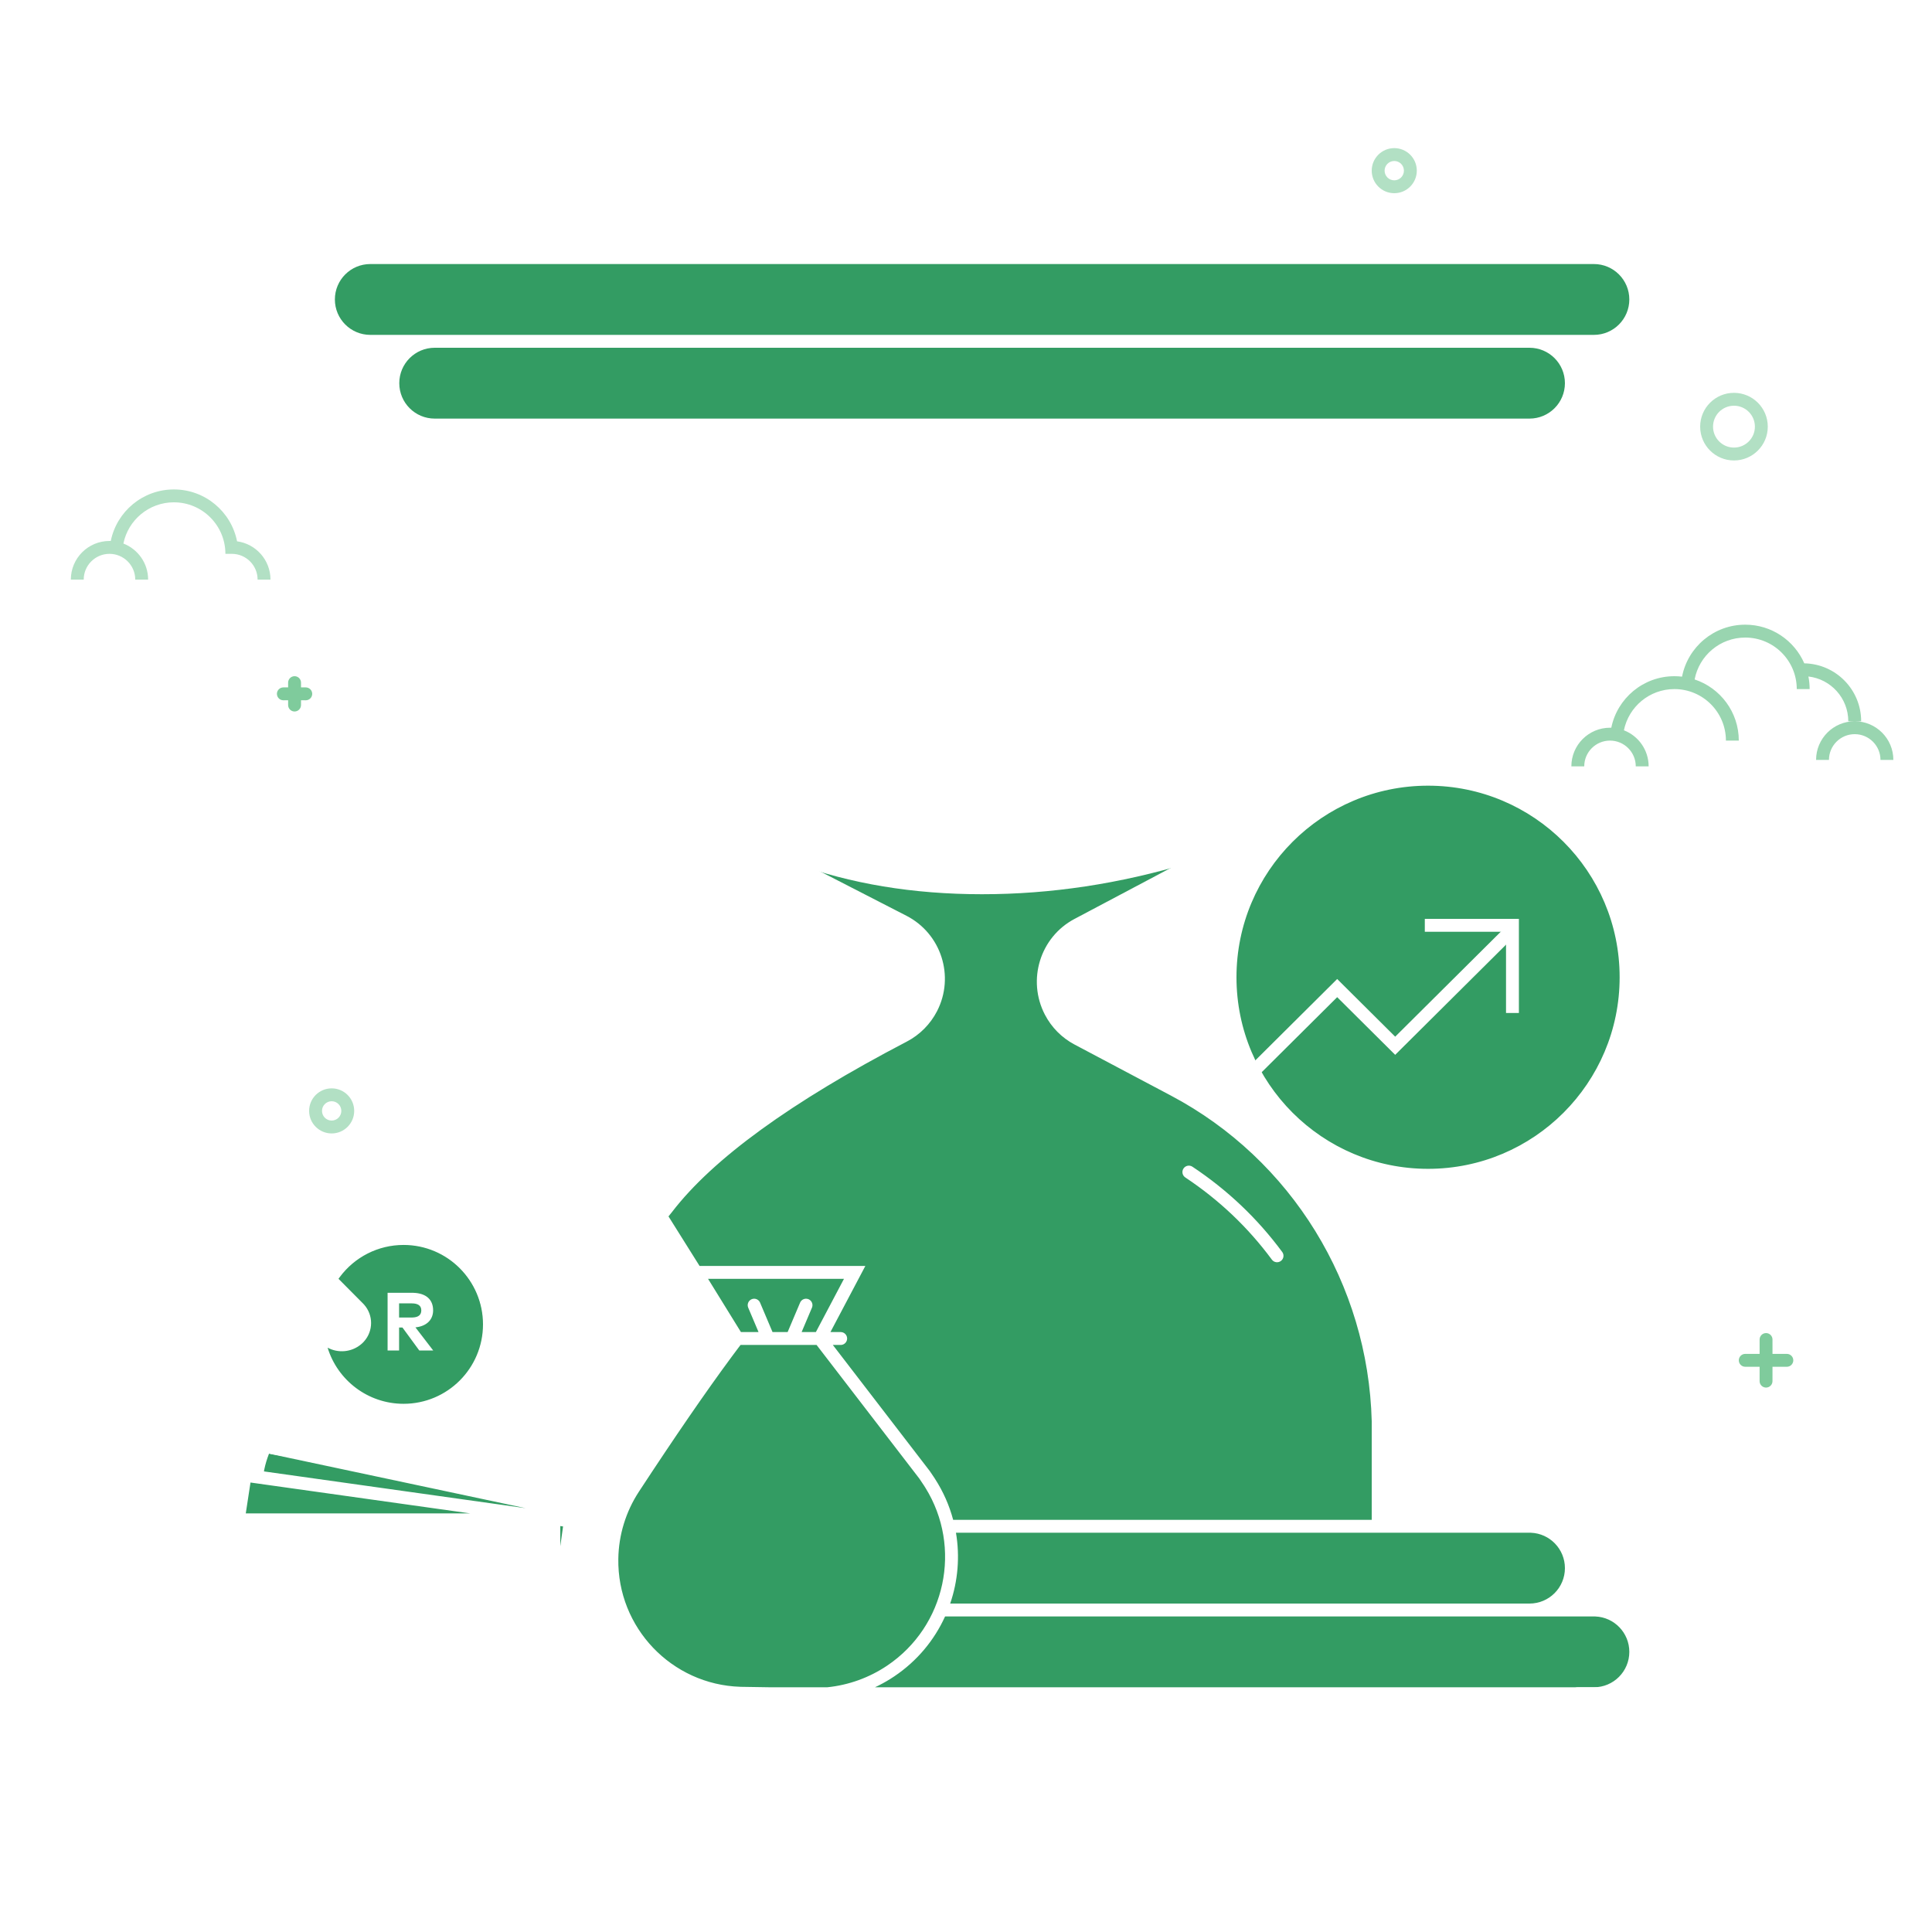<svg width="300" height="300" viewBox="0 0 300 300" fill="none" xmlns="http://www.w3.org/2000/svg">
<rect width="300" height="300" fill="white"/>
<path fill-rule="evenodd" clip-rule="evenodd" d="M123.23 134C132.029 137.237 141.782 138.855 152.488 138.855C163.193 138.855 173.899 137.237 184.605 134L166.313 143.852C163.361 145.971 161.884 148.687 161.884 152C161.884 156.97 165.545 160.981 167.96 162.333C170.375 163.686 193.753 172.839 203.921 188.5C210.699 198.941 214.088 215.108 214.088 237H147.731L127.75 207.843H113.493L102.367 188.521C104.667 185.32 106.451 183.146 107.719 182C114.376 175.983 125.373 169.047 140.708 161.192C144.571 159.462 146.503 156.231 146.503 151.5C146.503 147.388 141.396 143.856 131.826 138.855C129.954 137.877 127.089 136.258 123.23 134Z" fill="#339C63"/>
<path fill-rule="evenodd" clip-rule="evenodd" d="M146.479 237H237.5C241.09 237 244 239.91 244 243.5C244 247.09 241.09 250 237.5 250H146.479C147.314 247.227 147.731 244.843 147.731 242.85C147.731 240.856 147.314 238.906 146.479 237ZM146.479 250H247.5C251.09 250 254 252.91 254 256.5C254 260.09 251.09 263 247.5 263H132.683C135.885 260.827 138.632 258.661 140.925 256.5C143.218 254.339 145.069 252.173 146.479 250Z" fill="#339C63"/>
<path d="M237.5 53H67.5C63.91 53 61 55.91 61 59.5C61 63.09 63.91 66 67.5 66H237.5C241.09 66 244 63.09 244 59.5C244 55.91 241.09 53 237.5 53Z" fill="#339C63"/>
<path d="M247.5 40H57.5C53.91 40 51 42.91 51 46.5C51 50.09 53.91 53 57.5 53H247.5C251.09 53 254 50.09 254 46.5C254 42.91 251.09 40 247.5 40Z" fill="#339C63"/>
<path d="M221.748 182.496C238.73 182.496 252.496 168.73 252.496 151.748C252.496 134.766 238.73 121 221.748 121C204.766 121 191 134.766 191 151.748C191 168.73 204.766 182.496 221.748 182.496Z" fill="#339C63"/>
<path d="M194.78 166.21L207.636 153.43L216.644 162.385L234.854 144.283" stroke="white" stroke-width="2"/>
<path d="M221.244 143.684H234.854V157.294" stroke="white" stroke-width="2"/>
<path fill-rule="evenodd" clip-rule="evenodd" d="M127.29 207.844L143.577 229.029C143.816 229.383 143.995 229.649 144.116 229.828C150.699 239.615 148.102 252.886 138.315 259.469C134.697 261.903 130.42 263.171 126.06 263.103L115.268 262.934C103.903 262.756 94.833 253.398 95.011 242.033C95.072 238.136 96.239 234.336 98.374 231.076C104.824 221.232 110.196 213.488 114.492 207.844L108.151 197.576H132.713L127.29 207.844Z" fill="#339C63"/>
<path fill-rule="evenodd" clip-rule="evenodd" d="M88.271 236.238H90.457L86.758 254.211L88.271 236.238Z" fill="#339C63"/>
<path fill-rule="evenodd" clip-rule="evenodd" d="M86.008 260.625L90.707 234.348L40.22 225.445L39.57 229.135L85.674 235.264L86.008 260.625Z" fill="#339C63"/>
<path fill-rule="evenodd" clip-rule="evenodd" d="M88.855 236.025L38.503 229.467L37.108 235.753L88.855 236.025Z" fill="#339C63"/>
<path fill-rule="evenodd" clip-rule="evenodd" d="M62.222 218.76C55.104 218.76 49.333 212.99 49.333 205.871C49.333 205.717 49.808 206.71 50.082 206.992C50.826 207.76 51.972 208.753 52.402 208.772C54.227 208.856 55.966 207.305 56.795 205.871C56.916 205.663 51.305 199.013 51.436 198.812C53.739 195.301 57.71 192.982 62.222 192.982C69.34 192.982 75.111 198.753 75.111 205.871C75.111 212.99 69.34 218.76 62.222 218.76Z" fill="#339C63"/>
<path d="M269.25 71.5C266.351 71.5 264 69.15 264 66.25C264 63.35 266.351 61 269.25 61C272.149 61 274.5 63.35 274.5 66.25C274.5 69.15 272.149 71.5 269.25 71.5ZM269.25 69.5C271.045 69.5 272.5 68.045 272.5 66.25C272.5 64.455 271.045 63 269.25 63C267.455 63 266 64.455 266 66.25C266 68.045 267.455 69.5 269.25 69.5Z" fill="#B2E0C4"/>
<path d="M51.5 176C49.567 176 48 174.433 48 172.5C48 170.567 49.567 169 51.5 169C53.433 169 55 170.567 55 172.5C55 174.433 53.433 176 51.5 176ZM51.5 174C52.328 174 53 173.328 53 172.5C53 171.672 52.328 171 51.5 171C50.672 171 50 171.672 50 172.5C50 173.328 50.672 174 51.5 174Z" fill="#B2E0C4"/>
<path d="M216.5 30C214.567 30 213 28.433 213 26.5C213 24.567 214.567 23 216.5 23C218.433 23 220 24.567 220 26.5C220 28.433 218.433 30 216.5 30ZM216.5 28C217.328 28 218 27.328 218 26.5C218 25.672 217.328 25 216.5 25C215.672 25 215 25.672 215 26.5C215 27.328 215.672 28 216.5 28Z" fill="#B2E0C4"/>
<path d="M45.74 105C45.188 105 44.74 105.448 44.74 106L44.741 106.739L44.001 106.74C43.488 106.74 43.065 107.126 43.007 107.623L43.001 107.74C43.001 108.292 43.448 108.74 44.001 108.74L44.741 108.739L44.74 109.479C44.74 109.992 45.126 110.415 45.624 110.473L45.74 110.479C46.292 110.479 46.74 110.032 46.74 109.479L46.741 108.739L47.48 108.74C47.993 108.74 48.416 108.354 48.473 107.856L48.48 107.74C48.48 107.187 48.032 106.74 47.48 106.74L46.741 106.739L46.74 106C46.74 105.487 46.354 105.064 45.857 105.007L45.74 105Z" fill="#7FCB9C"/>
<path d="M274.231 207C273.679 207 273.231 207.448 273.231 208L273.232 210.23L271 210.231C270.487 210.231 270.065 210.617 270.007 211.114L270 211.231C270 211.783 270.448 212.231 271 212.231L273.232 212.23L273.231 214.462C273.231 214.975 273.617 215.397 274.114 215.455L274.231 215.462C274.783 215.462 275.231 215.014 275.231 214.462L275.232 212.23L277.462 212.231C277.975 212.231 278.397 211.845 278.455 211.348L278.462 211.231C278.462 210.679 278.014 210.231 277.462 210.231L275.232 210.23L275.231 208C275.231 207.487 274.845 207.064 274.348 207.007L274.231 207Z" fill="#7FCB9C"/>
<path d="M35 86C35 81.582 31.418 78 27 78C23.129 78 19.901 80.749 19.16 84.401C21.407 85.268 23 87.448 23 90H21C21 87.791 19.209 86 17 86C14.791 86 13 87.791 13 90H11C11 86.686 13.686 84 17 84C17.067 84 17.134 84.001 17.201 84.003C18.124 79.438 22.161 76 27 76C31.857 76 35.906 79.463 36.811 84.055C39.741 84.45 42 86.961 42 90H40C40 87.791 38.209 86 36 86H35Z" fill="#B2E0C4"/>
<path d="M271 97C275.102 97 278.627 99.469 280.169 103.003C285.061 103.091 289 107.086 289 112H287C287 108.408 284.294 105.447 280.809 105.046C280.934 105.679 281 106.332 281 107H279C279 102.582 275.418 99 271 99C267.093 99 263.84 101.8 263.14 105.503C267.125 106.82 270 110.574 270 115H268C268 110.582 264.418 107 260 107C256.129 107 252.901 109.749 252.16 113.401C254.407 114.268 256 116.448 256 119H254C254 116.791 252.209 115 250 115C247.791 115 246 116.791 246 119H244C244 115.686 246.686 113 250 113C250.067 113 250.134 113.001 250.201 113.003C251.124 108.438 255.161 105 260 105C260.402 105 260.798 105.024 261.187 105.07C262.085 100.471 266.137 97 271 97ZM288 112C291.314 112 294 114.686 294 118H292C292 115.791 290.209 114 288 114C285.791 114 284 115.791 284 118H282C282 114.686 284.686 112 288 112Z" fill="#99D5B0"/>
<path d="M245 263H262" stroke="white" stroke-width="2" stroke-linecap="round"/>
<path d="M266 263H269.106" stroke="white" stroke-width="2" stroke-linecap="round"/>
<path d="M247.5 39C251.642 39 255 42.358 255 46.5C255 50.642 251.642 54 247.5 54L242.599 54C244.076 55.37 245 57.327 245 59.5C245 63.642 241.642 67 237.5 67H230L230.001 121.083C243.534 124.716 253.496 137.069 253.496 151.748C253.496 166.427 243.534 178.78 230.001 182.413L230 236H237.5C241.642 236 245 239.358 245 243.5C245 245.674 244.075 247.631 242.598 249.001L247.5 249C251.642 249 255 252.358 255 256.5C255 260.561 251.773 263.868 247.743 263.996L247.5 264H139.772L128.545 264.001C127.924 264.061 127.299 264.095 126.672 264.103L126.045 264.102L119.595 264H31L30.884 263.993C30.424 263.94 30.06 263.576 30.007 263.117L30 263L30.007 262.883C30.06 262.424 30.424 262.06 30.884 262.007L31 262H34L34 235L36.141 235L37.218 227.95L38.826 228.176L40.02 223.303L40.578 223.422C41.577 221.266 43.009 218.87 44.87 216.228L45.248 215.696L48.209 211.87L49.791 213.094L46.852 216.891L46.54 217.329C44.962 219.563 43.714 221.6 42.794 223.43L42.587 223.849L91.832 234.316L87.001 257.047L87 262L106.646 262.001C99.079 258.551 93.873 250.864 94.012 242.016C94.073 238.094 95.203 234.265 97.274 230.94L97.538 230.528L99.081 228.181L100.63 225.846L101.136 225.087C105.502 218.549 109.307 213.106 112.554 208.755L112.926 208.258L113.282 207.785L107.346 198.172L107.292 198.206L95.156 178.855L75.264 178.969L65.763 191.651C72.191 193.066 77 198.796 77 205.649C77 213.565 70.583 219.982 62.667 219.982C55.41 219.982 49.338 214.564 48.446 207.451L48.409 207.126L41.594 200.536L41.302 200.786C38.745 202.912 35.5 204.061 32.153 204.001L31.767 203.988L31.401 203.972L31.492 201.974L31.858 201.99L32.207 202.001C35.344 202.053 38.375 200.865 40.642 198.696L40.89 198.451L41.586 197.746L51.233 207.075L51.375 207.202C52.29 207.969 53.601 208.027 54.576 207.364L54.736 207.246L54.874 207.129L54.945 207.061C55.8 206.211 55.846 204.855 55.078 203.952L54.956 203.82L45.756 194.559L47.175 193.149L51.135 197.135C52.15 195.76 53.393 194.589 54.797 193.666L55.184 193.421L53.1 190.252L52.963 190.055C52.075 188.835 50.682 188.082 49.175 188.006L48.923 188H31.625V186H48.923L49.194 186.005C51.356 186.089 53.359 187.169 54.617 188.929L54.771 189.153L56.969 192.493C58.733 191.729 60.664 191.315 62.667 191.315L63.083 191.321L63.496 191.339L72.754 178.984L71.487 178.991L71.37 178.985C70.911 178.935 70.544 178.572 70.488 178.114L70.481 177.997L70.487 177.88C70.537 177.421 70.9 177.055 71.358 176.999L71.475 176.991L73.008 176.982L62.303 158.25H76L76 67H67.5C63.358 67 60 63.642 60 59.5C60 57.327 60.924 55.37 62.401 54L57.5 54C53.358 54 50 50.642 50 46.5C50 42.358 53.358 39 57.5 39H247.5ZM27.179 262L27.296 262.007C27.793 262.064 28.179 262.487 28.179 263C28.179 263.513 27.793 263.936 27.296 263.993L27.179 264H24.725L24.608 263.993C24.111 263.936 23.725 263.513 23.725 263C23.725 262.487 24.111 262.064 24.608 262.007L24.725 262H27.179ZM247.5 251L146.751 251.001C145.096 254.649 142.441 257.898 138.873 260.298C138.071 260.838 137.239 261.322 136.381 261.751L135.863 262.001L151 262H151.017H154.708H154.725H157.179H157.196H247.5C250.538 262 253 259.538 253 256.5C253 253.537 250.656 251.12 247.721 251.004L247.5 251ZM126.798 208.842H114.991L114.604 209.354L113.881 210.322L113.512 210.819C109.555 216.177 104.787 223.112 99.211 231.624C97.179 234.725 96.07 238.34 96.012 242.048C95.844 252.747 104.29 261.576 114.943 261.925L115.284 261.933L119.563 262L128.447 262.001C131.767 261.665 134.967 260.515 137.757 258.639C146.881 252.502 149.449 240.267 143.687 231.005L143.49 230.694L142.749 229.588L126.798 208.842ZM85 237H36V262H85V237ZM55.047 256.713L55.053 258.713L43.003 258.75L42.997 256.75L55.047 256.713ZM47.804 253.25V255.25H43V253.25H47.804ZM47.261 241C49.664 241 50.953 242.137 50.953 244.066C50.953 245.721 49.801 246.851 47.865 247.038L50.967 251.075H48.534L45.598 247.067H45.008V251.075H43V241H47.261ZM237.5 238L148.441 238C149.068 241.702 148.746 245.489 147.544 249.001L237.5 249C240.538 249 243 246.538 243 243.5C243 240.537 240.656 238.12 237.721 238.004L237.5 238ZM47.225 242.85H45.008V245.318H47.225C48.319 245.318 48.887 244.915 48.887 244.066C48.887 243.231 48.29 242.85 47.225 242.85ZM87.001 236.965V240.094L87.432 237.027L87.001 236.965ZM215.001 182.777L215 236H228L228.001 182.88C225.98 183.284 223.889 183.496 221.748 183.496C219.433 183.496 217.175 183.248 215.001 182.777ZM213 67H93.099L93.1 81.699C93.1 103.593 105.221 123.667 124.55 133.872L125.138 134.178L140.749 142.198C146.152 144.974 148.282 151.605 145.506 157.009C144.467 159.032 142.826 160.684 140.809 161.736C122.824 171.116 110.666 179.956 104.345 188.208C104.294 188.274 104.036 188.595 103.804 188.883L108.629 196.575L134.372 196.575L128.95 206.842L130.54 206.843L130.657 206.85C131.116 206.903 131.48 207.267 131.533 207.727L131.54 207.843L131.533 207.96C131.48 208.419 131.116 208.783 130.657 208.836L130.54 208.843L129.321 208.842L144.37 228.419L144.946 229.269L145.156 229.587C146.471 231.615 147.416 233.78 148.007 236L213 236L213.001 220.698C212.456 199.422 200.56 180.049 181.833 170.129L166.834 162.184C164.875 161.146 163.275 159.529 162.247 157.55C159.455 152.169 161.509 145.521 166.834 142.699L181.833 134.754C200.56 124.834 212.456 105.461 213.001 84.185L213 67ZM38.897 230.205L38.164 235H73.016L38.897 230.205ZM41.772 225.721C41.445 226.575 41.205 227.373 41.053 228.114L40.985 228.48L81.623 234.19L41.772 225.721ZM62.667 193.315C58.705 193.315 55.069 195.197 52.769 198.289L52.563 198.573L56.375 202.411L56.532 202.577C57.993 204.21 57.984 206.691 56.512 208.315L56.355 208.48L56.221 208.607L56.042 208.762C54.558 209.984 52.506 210.147 50.871 209.265C52.422 214.338 57.146 217.982 62.667 217.982C69.478 217.982 75 212.46 75 205.649C75 198.837 69.478 193.315 62.667 193.315ZM63.972 200.744L64.197 200.748C66.189 200.817 67.254 201.816 67.254 203.47C67.254 204.882 66.31 205.864 64.712 206.088L64.509 206.112L67.266 209.7H65.104L62.494 206.137H61.97V209.7H60.185V200.744H63.972ZM131.054 198.575H109.945L115.051 206.842H117.786L116.182 203.054C115.967 202.545 116.205 201.958 116.713 201.743C117.185 201.543 117.725 201.734 117.972 202.169L118.024 202.274L119.958 206.842H122.304L124.238 202.274L124.289 202.169C124.517 201.768 124.995 201.574 125.438 201.704L125.548 201.743L125.653 201.795C126.055 202.023 126.249 202.5 126.119 202.944L126.08 203.054L124.476 206.842H126.688L131.054 198.575ZM213.002 98.205C208.744 114.472 197.913 128.494 182.752 136.525L167.753 144.471C163.396 146.779 161.716 152.219 164.001 156.621C164.841 158.241 166.15 159.563 167.753 160.412L182.752 168.358C197.913 176.389 208.744 190.411 213.002 206.679L213 182.275C199.72 178.477 190 166.248 190 151.748C190 137.248 199.72 125.019 213 121.221L213.002 98.205ZM63.94 202.388H61.97V204.583H63.94L64.117 204.578C64.974 204.536 65.418 204.177 65.418 203.47C65.418 202.727 64.887 202.388 63.94 202.388ZM185.159 181.167C190.608 184.788 195.257 189.202 199.103 194.406C199.432 194.85 199.338 195.476 198.894 195.804C198.45 196.132 197.823 196.039 197.495 195.594C193.788 190.578 189.308 186.326 184.052 182.833C183.592 182.527 183.467 181.906 183.772 181.447C184.078 180.987 184.699 180.861 185.159 181.167ZM93 96.812L93 158.25H106.009L97.206 177.161C97.208 177.301 97.21 177.448 97.211 177.601L97.213 177.837L97.214 178.107L97.215 178.376L102.681 187.092L102.761 186.987C109.298 178.455 121.668 169.463 139.884 159.962C141.534 159.102 142.877 157.751 143.727 156.095C145.957 151.754 144.318 146.446 140.073 144.104L139.835 143.977L124.224 135.957C108.484 127.87 97.267 113.497 93 96.812ZM221.748 122C205.319 122 192 135.319 192 151.748C192 168.177 205.319 181.496 221.748 181.496C238.177 181.496 251.496 168.177 251.496 151.748C251.496 135.319 238.177 122 221.748 122ZM84.916 160.25H65.749L75.304 176.969L80.827 176.937L79.182 173.054C78.967 172.545 79.205 171.958 79.713 171.743C80.186 171.543 80.725 171.734 80.972 172.169L81.024 172.274L82.992 176.925L88.27 176.895L91.728 167.533L91.775 167.426C91.984 167.014 92.452 166.798 92.901 166.907L93.013 166.942L93.12 166.988C93.532 167.197 93.747 167.665 93.638 168.114L93.604 168.226L90.406 176.882L95.145 176.855L102.872 160.25H93L93 160.318L84.916 160.25ZM91 67H78V158.192L84.917 158.25H91L91 67ZM134.11 132.062L134.217 132.109L138.151 134.109C138.644 134.359 138.84 134.961 138.59 135.453C138.357 135.91 137.822 136.112 137.352 135.938L137.245 135.891L133.311 133.891C132.819 133.641 132.622 133.039 132.873 132.547C133.105 132.09 133.641 131.888 134.11 132.062ZM107.485 107.522C112.292 116.367 119.776 123.565 129.959 129.122C130.444 129.387 130.623 129.994 130.358 130.479C130.094 130.964 129.486 131.142 129.001 130.878C118.491 125.142 110.726 117.673 105.728 108.478C105.464 107.992 105.644 107.385 106.129 107.121C106.614 106.858 107.222 107.037 107.485 107.522ZM228 67H215L215.001 120.718C217.175 120.248 219.433 120 221.748 120C223.889 120 225.98 120.212 228.001 120.616L228 67ZM237.5 54H67.5C64.463 54 62 56.462 62 59.5C62 62.538 64.463 65 67.5 65H237.5C240.538 65 243 62.538 243 59.5C243 56.462 240.538 54 237.5 54ZM247.5 41H57.5C54.462 41 52 43.462 52 46.5C52 49.538 54.462 52 57.5 52H247.5C250.538 52 253 49.538 253 46.5C253 43.462 250.538 41 247.5 41Z" fill="white"/>
</svg>
